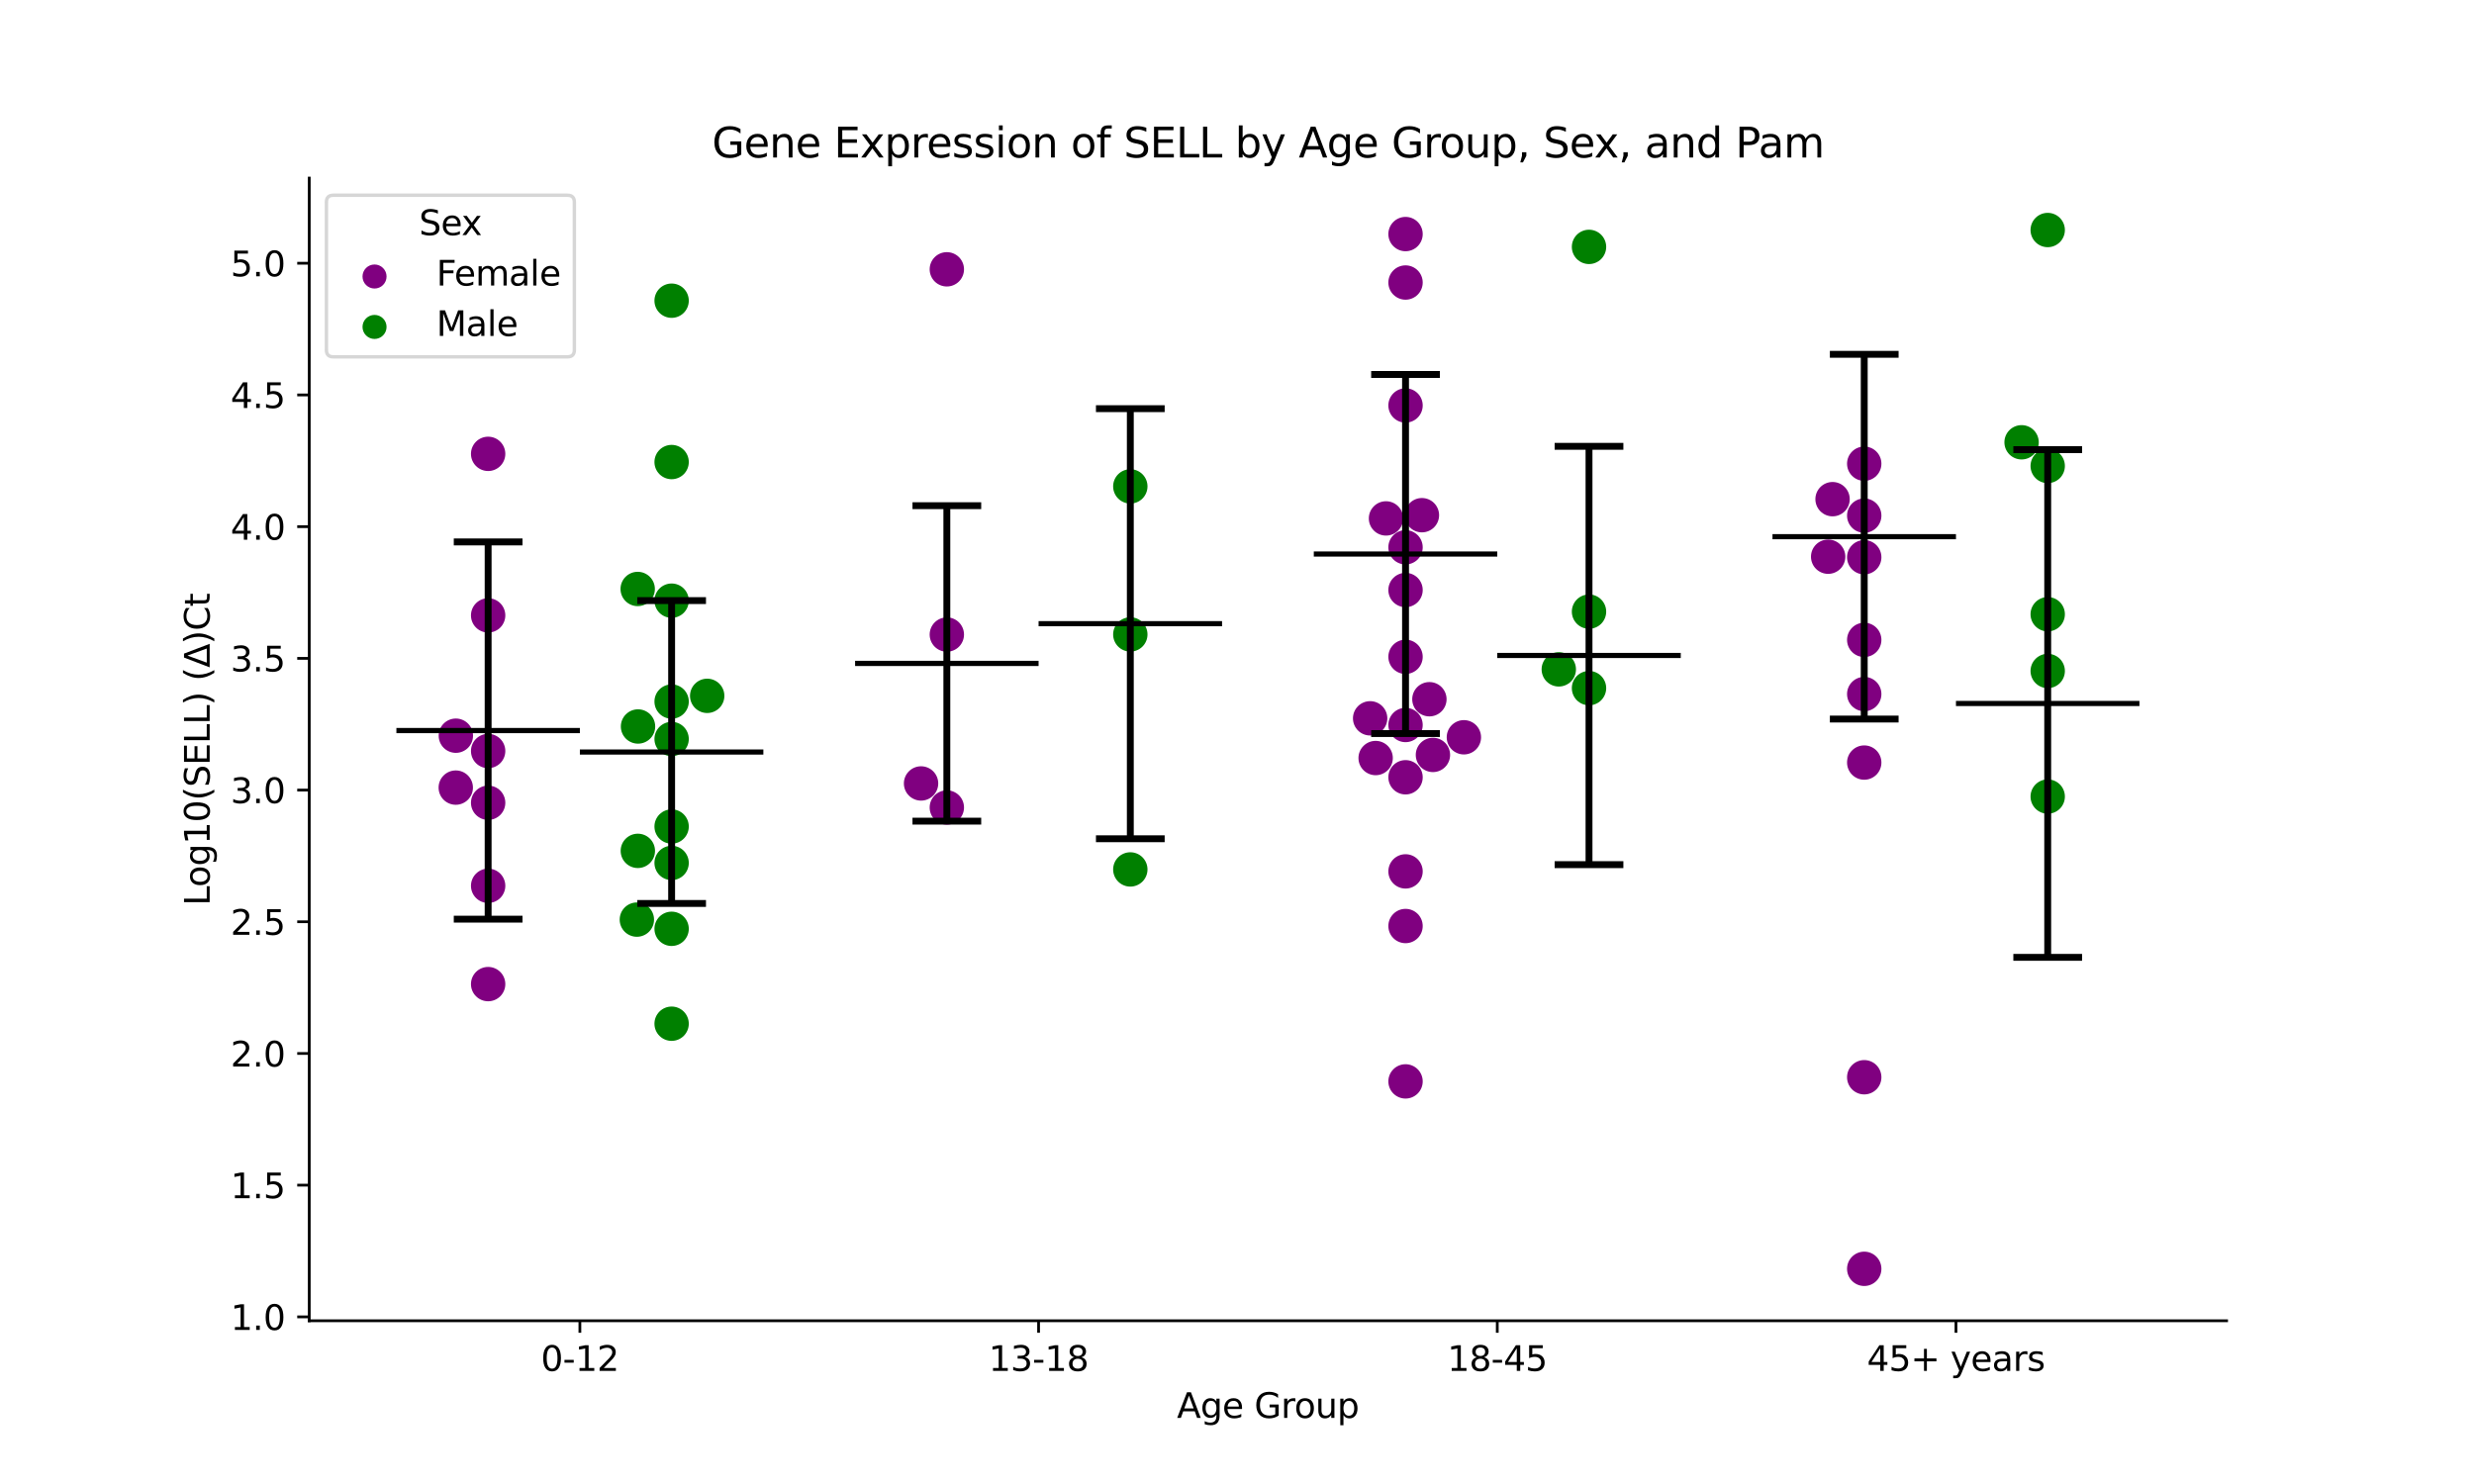 <?xml version="1.0" encoding="utf-8" standalone="no"?>
<!DOCTYPE svg PUBLIC "-//W3C//DTD SVG 1.1//EN"
  "http://www.w3.org/Graphics/SVG/1.1/DTD/svg11.dtd">
<svg xmlns:xlink="http://www.w3.org/1999/xlink" width="720pt" height="432pt" viewBox="0 0 720 432" xmlns="http://www.w3.org/2000/svg" version="1.1">
 <defs>
  <style type="text/css">*{stroke-linejoin: round; stroke-linecap: butt}</style>
 </defs>
 <g id="figure_1">
  <g id="patch_1">
   <path d="M 0 432 
L 720 432 
L 720 0 
L 0 0 
z
" style="fill: #ffffff"/>
  </g>
  <g id="axes_1">
   <g id="patch_2">
    <path d="M 90 384.48 
L 648 384.48 
L 648 51.84 
L 90 51.84 
z
" style="fill: #ffffff"/>
   </g>
   <g id="PathCollection_1">
    <defs>
     <path id="C0_0_6dbc717fc5" d="M 0 5 
C 1.326 5 2.598 4.473 3.536 3.536 
C 4.473 2.598 5 1.326 5 -0 
C 5 -1.326 4.473 -2.598 3.536 -3.536 
C 2.598 -4.473 1.326 -5 0 -5 
C -1.326 -5 -2.598 -4.473 -3.536 -3.536 
C -4.473 -2.598 -5 -1.326 -5 0 
C -5 1.326 -4.473 2.598 -3.536 3.536 
C -2.598 4.473 -1.326 5 0 5 
z
"/>
    </defs>
    <g clip-path="url(#p7f1a440045)">
     <use xlink:href="#C0_0_6dbc717fc5" x="132.665" y="214.163" style="fill: #800080"/>
    </g>
    <g clip-path="url(#p7f1a440045)">
     <use xlink:href="#C0_0_6dbc717fc5" x="132.639" y="229.277" style="fill: #800080"/>
    </g>
    <g clip-path="url(#p7f1a440045)">
     <use xlink:href="#C0_0_6dbc717fc5" x="142.062" y="179.144" style="fill: #800080"/>
    </g>
    <g clip-path="url(#p7f1a440045)">
     <use xlink:href="#C0_0_6dbc717fc5" x="142.062" y="218.625" style="fill: #800080"/>
    </g>
    <g clip-path="url(#p7f1a440045)">
     <use xlink:href="#C0_0_6dbc717fc5" x="142.062" y="257.863" style="fill: #800080"/>
    </g>
    <g clip-path="url(#p7f1a440045)">
     <use xlink:href="#C0_0_6dbc717fc5" x="142.062" y="286.478" style="fill: #800080"/>
    </g>
    <g clip-path="url(#p7f1a440045)">
     <use xlink:href="#C0_0_6dbc717fc5" x="142.062" y="132.119" style="fill: #800080"/>
    </g>
    <g clip-path="url(#p7f1a440045)">
     <use xlink:href="#C0_0_6dbc717fc5" x="142.062" y="233.688" style="fill: #800080"/>
    </g>
   </g>
   <g id="PathCollection_2">
    <defs>
     <path id="C1_0_7677b80d58" d="M 0 5 
C 1.326 5 2.598 4.473 3.536 3.536 
C 4.473 2.598 5 1.326 5 -0 
C 5 -1.326 4.473 -2.598 3.536 -3.536 
C 2.598 -4.473 1.326 -5 0 -5 
C -1.326 -5 -2.598 -4.473 -3.536 -3.536 
C -4.473 -2.598 -5 -1.326 -5 0 
C -5 1.326 -4.473 2.598 -3.536 3.536 
C -2.598 4.473 -1.326 5 0 5 
z
"/>
    </defs>
    <g clip-path="url(#p7f1a440045)">
     <use xlink:href="#C1_0_7677b80d58" x="195.459" y="240.604" style="fill: #008000"/>
    </g>
    <g clip-path="url(#p7f1a440045)">
     <use xlink:href="#C1_0_7677b80d58" x="195.459" y="251.204" style="fill: #008000"/>
    </g>
    <g clip-path="url(#p7f1a440045)">
     <use xlink:href="#C1_0_7677b80d58" x="185.628" y="247.692" style="fill: #008000"/>
    </g>
    <g clip-path="url(#p7f1a440045)">
     <use xlink:href="#C1_0_7677b80d58" x="195.459" y="174.858" style="fill: #008000"/>
    </g>
    <g clip-path="url(#p7f1a440045)">
     <use xlink:href="#C1_0_7677b80d58" x="195.459" y="298.009" style="fill: #008000"/>
    </g>
    <g clip-path="url(#p7f1a440045)">
     <use xlink:href="#C1_0_7677b80d58" x="195.459" y="87.534" style="fill: #008000"/>
    </g>
    <g clip-path="url(#p7f1a440045)">
     <use xlink:href="#C1_0_7677b80d58" x="195.459" y="215.126" style="fill: #008000"/>
    </g>
    <g clip-path="url(#p7f1a440045)">
     <use xlink:href="#C1_0_7677b80d58" x="195.459" y="204.226" style="fill: #008000"/>
    </g>
    <g clip-path="url(#p7f1a440045)">
     <use xlink:href="#C1_0_7677b80d58" x="185.681" y="211.484" style="fill: #008000"/>
    </g>
    <g clip-path="url(#p7f1a440045)">
     <use xlink:href="#C1_0_7677b80d58" x="185.343" y="267.704" style="fill: #008000"/>
    </g>
    <g clip-path="url(#p7f1a440045)">
     <use xlink:href="#C1_0_7677b80d58" x="205.813" y="202.565" style="fill: #008000"/>
    </g>
    <g clip-path="url(#p7f1a440045)">
     <use xlink:href="#C1_0_7677b80d58" x="185.587" y="171.453" style="fill: #008000"/>
    </g>
    <g clip-path="url(#p7f1a440045)">
     <use xlink:href="#C1_0_7677b80d58" x="195.459" y="270.381" style="fill: #008000"/>
    </g>
    <g clip-path="url(#p7f1a440045)">
     <use xlink:href="#C1_0_7677b80d58" x="195.459" y="134.504" style="fill: #008000"/>
    </g>
   </g>
   <g id="PathCollection_3">
    <defs>
     <path id="C2_0_051114d811" d="M 0 5 
C 1.326 5 2.598 4.473 3.536 3.536 
C 4.473 2.598 5 1.326 5 -0 
C 5 -1.326 4.473 -2.598 3.536 -3.536 
C 2.598 -4.473 1.326 -5 0 -5 
C -1.326 -5 -2.598 -4.473 -3.536 -3.536 
C -4.473 -2.598 -5 -1.326 -5 0 
C -5 1.326 -4.473 2.598 -3.536 3.536 
C -2.598 4.473 -1.326 5 0 5 
z
"/>
    </defs>
    <g clip-path="url(#p7f1a440045)">
     <use xlink:href="#C2_0_051114d811" x="275.555" y="235.061" style="fill: #800080"/>
    </g>
    <g clip-path="url(#p7f1a440045)">
     <use xlink:href="#C2_0_051114d811" x="268.052" y="228.066" style="fill: #800080"/>
    </g>
    <g clip-path="url(#p7f1a440045)">
     <use xlink:href="#C2_0_051114d811" x="275.555" y="78.399" style="fill: #800080"/>
    </g>
    <g clip-path="url(#p7f1a440045)">
     <use xlink:href="#C2_0_051114d811" x="275.555" y="184.721" style="fill: #800080"/>
    </g>
   </g>
   <g id="PathCollection_4">
    <defs>
     <path id="C3_0_ca1c9811ac" d="M 0 5 
C 1.326 5 2.598 4.473 3.536 3.536 
C 4.473 2.598 5 1.326 5 -0 
C 5 -1.326 4.473 -2.598 3.536 -3.536 
C 2.598 -4.473 1.326 -5 0 -5 
C -1.326 -5 -2.598 -4.473 -3.536 -3.536 
C -4.473 -2.598 -5 -1.326 -5 0 
C -5 1.326 -4.473 2.598 -3.536 3.536 
C -2.598 4.473 -1.326 5 0 5 
z
"/>
    </defs>
    <g clip-path="url(#p7f1a440045)">
     <use xlink:href="#C3_0_ca1c9811ac" x="328.952" y="253.097" style="fill: #008000"/>
    </g>
    <g clip-path="url(#p7f1a440045)">
     <use xlink:href="#C3_0_ca1c9811ac" x="328.952" y="184.684" style="fill: #008000"/>
    </g>
    <g clip-path="url(#p7f1a440045)">
     <use xlink:href="#C3_0_ca1c9811ac" x="328.952" y="141.591" style="fill: #008000"/>
    </g>
   </g>
   <g id="PathCollection_5">
    <defs>
     <path id="C4_0_86d9dbc48d" d="M 0 5 
C 1.326 5 2.598 4.473 3.536 3.536 
C 4.473 2.598 5 1.326 5 -0 
C 5 -1.326 4.473 -2.598 3.536 -3.536 
C 2.598 -4.473 1.326 -5 0 -5 
C -1.326 -5 -2.598 -4.473 -3.536 -3.536 
C -4.473 -2.598 -5 -1.326 -5 0 
C -5 1.326 -4.473 2.598 -3.536 3.536 
C -2.598 4.473 -1.326 5 0 5 
z
"/>
    </defs>
    <g clip-path="url(#p7f1a440045)">
     <use xlink:href="#C4_0_86d9dbc48d" x="409.048" y="269.571" style="fill: #800080"/>
    </g>
    <g clip-path="url(#p7f1a440045)">
     <use xlink:href="#C4_0_86d9dbc48d" x="409.048" y="68.138" style="fill: #800080"/>
    </g>
    <g clip-path="url(#p7f1a440045)">
     <use xlink:href="#C4_0_86d9dbc48d" x="409.048" y="211.048" style="fill: #800080"/>
    </g>
    <g clip-path="url(#p7f1a440045)">
     <use xlink:href="#C4_0_86d9dbc48d" x="400.349" y="220.67" style="fill: #800080"/>
    </g>
    <g clip-path="url(#p7f1a440045)">
     <use xlink:href="#C4_0_86d9dbc48d" x="409.048" y="171.757" style="fill: #800080"/>
    </g>
    <g clip-path="url(#p7f1a440045)">
     <use xlink:href="#C4_0_86d9dbc48d" x="409.048" y="118.031" style="fill: #800080"/>
    </g>
    <g clip-path="url(#p7f1a440045)">
     <use xlink:href="#C4_0_86d9dbc48d" x="409.048" y="82.245" style="fill: #800080"/>
    </g>
    <g clip-path="url(#p7f1a440045)">
     <use xlink:href="#C4_0_86d9dbc48d" x="403.363" y="150.914" style="fill: #800080"/>
    </g>
    <g clip-path="url(#p7f1a440045)">
     <use xlink:href="#C4_0_86d9dbc48d" x="413.817" y="149.975" style="fill: #800080"/>
    </g>
    <g clip-path="url(#p7f1a440045)">
     <use xlink:href="#C4_0_86d9dbc48d" x="415.994" y="203.549" style="fill: #800080"/>
    </g>
    <g clip-path="url(#p7f1a440045)">
     <use xlink:href="#C4_0_86d9dbc48d" x="417.021" y="219.763" style="fill: #800080"/>
    </g>
    <g clip-path="url(#p7f1a440045)">
     <use xlink:href="#C4_0_86d9dbc48d" x="426.03" y="214.627" style="fill: #800080"/>
    </g>
    <g clip-path="url(#p7f1a440045)">
     <use xlink:href="#C4_0_86d9dbc48d" x="409.048" y="253.667" style="fill: #800080"/>
    </g>
    <g clip-path="url(#p7f1a440045)">
     <use xlink:href="#C4_0_86d9dbc48d" x="409.048" y="226.27" style="fill: #800080"/>
    </g>
    <g clip-path="url(#p7f1a440045)">
     <use xlink:href="#C4_0_86d9dbc48d" x="409.048" y="314.799" style="fill: #800080"/>
    </g>
    <g clip-path="url(#p7f1a440045)">
     <use xlink:href="#C4_0_86d9dbc48d" x="409.048" y="159.322" style="fill: #800080"/>
    </g>
    <g clip-path="url(#p7f1a440045)">
     <use xlink:href="#C4_0_86d9dbc48d" x="409.048" y="191.203" style="fill: #800080"/>
    </g>
    <g clip-path="url(#p7f1a440045)">
     <use xlink:href="#C4_0_86d9dbc48d" x="398.747" y="209.108" style="fill: #800080"/>
    </g>
   </g>
   <g id="PathCollection_6">
    <defs>
     <path id="C5_0_6f138176a1" d="M 0 5 
C 1.326 5 2.598 4.473 3.536 3.536 
C 4.473 2.598 5 1.326 5 -0 
C 5 -1.326 4.473 -2.598 3.536 -3.536 
C 2.598 -4.473 1.326 -5 0 -5 
C -1.326 -5 -2.598 -4.473 -3.536 -3.536 
C -4.473 -2.598 -5 -1.326 -5 0 
C -5 1.326 -4.473 2.598 -3.536 3.536 
C -2.598 4.473 -1.326 5 0 5 
z
"/>
    </defs>
    <g clip-path="url(#p7f1a440045)">
     <use xlink:href="#C5_0_6f138176a1" x="462.445" y="71.87" style="fill: #008000"/>
    </g>
    <g clip-path="url(#p7f1a440045)">
     <use xlink:href="#C5_0_6f138176a1" x="462.445" y="200.318" style="fill: #008000"/>
    </g>
    <g clip-path="url(#p7f1a440045)">
     <use xlink:href="#C5_0_6f138176a1" x="453.65" y="194.855" style="fill: #008000"/>
    </g>
    <g clip-path="url(#p7f1a440045)">
     <use xlink:href="#C5_0_6f138176a1" x="462.445" y="178.048" style="fill: #008000"/>
    </g>
   </g>
   <g id="PathCollection_7">
    <defs>
     <path id="C6_0_85d26d8920" d="M 0 5 
C 1.326 5 2.598 4.473 3.536 3.536 
C 4.473 2.598 5 1.326 5 -0 
C 5 -1.326 4.473 -2.598 3.536 -3.536 
C 2.598 -4.473 1.326 -5 0 -5 
C -1.326 -5 -2.598 -4.473 -3.536 -3.536 
C -4.473 -2.598 -5 -1.326 -5 0 
C -5 1.326 -4.473 2.598 -3.536 3.536 
C -2.598 4.473 -1.326 5 0 5 
z
"/>
    </defs>
    <g clip-path="url(#p7f1a440045)">
     <use xlink:href="#C6_0_85d26d8920" x="542.541" y="186.269" style="fill: #800080"/>
    </g>
    <g clip-path="url(#p7f1a440045)">
     <use xlink:href="#C6_0_85d26d8920" x="542.541" y="221.989" style="fill: #800080"/>
    </g>
    <g clip-path="url(#p7f1a440045)">
     <use xlink:href="#C6_0_85d26d8920" x="542.541" y="150.101" style="fill: #800080"/>
    </g>
    <g clip-path="url(#p7f1a440045)">
     <use xlink:href="#C6_0_85d26d8920" x="532.042" y="162.06" style="fill: #800080"/>
    </g>
    <g clip-path="url(#p7f1a440045)">
     <use xlink:href="#C6_0_85d26d8920" x="542.541" y="202.045" style="fill: #800080"/>
    </g>
    <g clip-path="url(#p7f1a440045)">
     <use xlink:href="#C6_0_85d26d8920" x="542.541" y="162.216" style="fill: #800080"/>
    </g>
    <g clip-path="url(#p7f1a440045)">
     <use xlink:href="#C6_0_85d26d8920" x="542.541" y="313.592" style="fill: #800080"/>
    </g>
    <g clip-path="url(#p7f1a440045)">
     <use xlink:href="#C6_0_85d26d8920" x="542.541" y="369.36" style="fill: #800080"/>
    </g>
    <g clip-path="url(#p7f1a440045)">
     <use xlink:href="#C6_0_85d26d8920" x="542.541" y="134.985" style="fill: #800080"/>
    </g>
    <g clip-path="url(#p7f1a440045)">
     <use xlink:href="#C6_0_85d26d8920" x="533.325" y="145.309" style="fill: #800080"/>
    </g>
   </g>
   <g id="PathCollection_8">
    <defs>
     <path id="C7_0_5d188080e3" d="M 0 5 
C 1.326 5 2.598 4.473 3.536 3.536 
C 4.473 2.598 5 1.326 5 -0 
C 5 -1.326 4.473 -2.598 3.536 -3.536 
C 2.598 -4.473 1.326 -5 0 -5 
C -1.326 -5 -2.598 -4.473 -3.536 -3.536 
C -4.473 -2.598 -5 -1.326 -5 0 
C -5 1.326 -4.473 2.598 -3.536 3.536 
C -2.598 4.473 -1.326 5 0 5 
z
"/>
    </defs>
    <g clip-path="url(#p7f1a440045)">
     <use xlink:href="#C7_0_5d188080e3" x="595.938" y="178.805" style="fill: #008000"/>
    </g>
    <g clip-path="url(#p7f1a440045)">
     <use xlink:href="#C7_0_5d188080e3" x="595.938" y="231.884" style="fill: #008000"/>
    </g>
    <g clip-path="url(#p7f1a440045)">
     <use xlink:href="#C7_0_5d188080e3" x="595.938" y="66.96" style="fill: #008000"/>
    </g>
    <g clip-path="url(#p7f1a440045)">
     <use xlink:href="#C7_0_5d188080e3" x="595.938" y="195.326" style="fill: #008000"/>
    </g>
    <g clip-path="url(#p7f1a440045)">
     <use xlink:href="#C7_0_5d188080e3" x="588.334" y="128.753" style="fill: #008000"/>
    </g>
    <g clip-path="url(#p7f1a440045)">
     <use xlink:href="#C7_0_5d188080e3" x="595.938" y="135.65" style="fill: #008000"/>
    </g>
   </g>
   <g id="PathCollection_9"/>
   <g id="PathCollection_10"/>
   <g id="matplotlib.axis_1">
    <g id="xtick_1">
     <g id="line2d_1">
      <defs>
       <path id="m2228e7adcf" d="M 0 0 
L 0 3.5 
" style="stroke: #000000; stroke-width: 0.8"/>
      </defs>
      <g>
       <use xlink:href="#m2228e7adcf" x="168.761" y="384.48" style="stroke: #000000; stroke-width: 0.8"/>
      </g>
     </g>
     <g id="text_1">
      <!-- 0-12 -->
      <g transform="translate(157.413 399.078) scale(0.1 -0.1)">
       <defs>
        <path id="DejaVuSans-30" d="M 2034 4250 
Q 1547 4250 1301 3770 
Q 1056 3291 1056 2328 
Q 1056 1369 1301 889 
Q 1547 409 2034 409 
Q 2525 409 2770 889 
Q 3016 1369 3016 2328 
Q 3016 3291 2770 3770 
Q 2525 4250 2034 4250 
z
M 2034 4750 
Q 2819 4750 3233 4129 
Q 3647 3509 3647 2328 
Q 3647 1150 3233 529 
Q 2819 -91 2034 -91 
Q 1250 -91 836 529 
Q 422 1150 422 2328 
Q 422 3509 836 4129 
Q 1250 4750 2034 4750 
z
" transform="scale(0.016)"/>
        <path id="DejaVuSans-2d" d="M 313 2009 
L 1997 2009 
L 1997 1497 
L 313 1497 
L 313 2009 
z
" transform="scale(0.016)"/>
        <path id="DejaVuSans-31" d="M 794 531 
L 1825 531 
L 1825 4091 
L 703 3866 
L 703 4441 
L 1819 4666 
L 2450 4666 
L 2450 531 
L 3481 531 
L 3481 0 
L 794 0 
L 794 531 
z
" transform="scale(0.016)"/>
        <path id="DejaVuSans-32" d="M 1228 531 
L 3431 531 
L 3431 0 
L 469 0 
L 469 531 
Q 828 903 1448 1529 
Q 2069 2156 2228 2338 
Q 2531 2678 2651 2914 
Q 2772 3150 2772 3378 
Q 2772 3750 2511 3984 
Q 2250 4219 1831 4219 
Q 1534 4219 1204 4116 
Q 875 4013 500 3803 
L 500 4441 
Q 881 4594 1212 4672 
Q 1544 4750 1819 4750 
Q 2544 4750 2975 4387 
Q 3406 4025 3406 3419 
Q 3406 3131 3298 2873 
Q 3191 2616 2906 2266 
Q 2828 2175 2409 1742 
Q 1991 1309 1228 531 
z
" transform="scale(0.016)"/>
       </defs>
       <use xlink:href="#DejaVuSans-30"/>
       <use xlink:href="#DejaVuSans-2d" x="63.623"/>
       <use xlink:href="#DejaVuSans-31" x="99.707"/>
       <use xlink:href="#DejaVuSans-32" x="163.33"/>
      </g>
     </g>
    </g>
    <g id="xtick_2">
     <g id="line2d_2">
      <g>
       <use xlink:href="#m2228e7adcf" x="302.254" y="384.48" style="stroke: #000000; stroke-width: 0.8"/>
      </g>
     </g>
     <g id="text_2">
      <!-- 13-18 -->
      <g transform="translate(287.725 399.078) scale(0.1 -0.1)">
       <defs>
        <path id="DejaVuSans-33" d="M 2597 2516 
Q 3050 2419 3304 2112 
Q 3559 1806 3559 1356 
Q 3559 666 3084 287 
Q 2609 -91 1734 -91 
Q 1441 -91 1130 -33 
Q 819 25 488 141 
L 488 750 
Q 750 597 1062 519 
Q 1375 441 1716 441 
Q 2309 441 2620 675 
Q 2931 909 2931 1356 
Q 2931 1769 2642 2001 
Q 2353 2234 1838 2234 
L 1294 2234 
L 1294 2753 
L 1863 2753 
Q 2328 2753 2575 2939 
Q 2822 3125 2822 3475 
Q 2822 3834 2567 4026 
Q 2313 4219 1838 4219 
Q 1578 4219 1281 4162 
Q 984 4106 628 3988 
L 628 4550 
Q 988 4650 1302 4700 
Q 1616 4750 1894 4750 
Q 2613 4750 3031 4423 
Q 3450 4097 3450 3541 
Q 3450 3153 3228 2886 
Q 3006 2619 2597 2516 
z
" transform="scale(0.016)"/>
        <path id="DejaVuSans-38" d="M 2034 2216 
Q 1584 2216 1326 1975 
Q 1069 1734 1069 1313 
Q 1069 891 1326 650 
Q 1584 409 2034 409 
Q 2484 409 2743 651 
Q 3003 894 3003 1313 
Q 3003 1734 2745 1975 
Q 2488 2216 2034 2216 
z
M 1403 2484 
Q 997 2584 770 2862 
Q 544 3141 544 3541 
Q 544 4100 942 4425 
Q 1341 4750 2034 4750 
Q 2731 4750 3128 4425 
Q 3525 4100 3525 3541 
Q 3525 3141 3298 2862 
Q 3072 2584 2669 2484 
Q 3125 2378 3379 2068 
Q 3634 1759 3634 1313 
Q 3634 634 3220 271 
Q 2806 -91 2034 -91 
Q 1263 -91 848 271 
Q 434 634 434 1313 
Q 434 1759 690 2068 
Q 947 2378 1403 2484 
z
M 1172 3481 
Q 1172 3119 1398 2916 
Q 1625 2713 2034 2713 
Q 2441 2713 2670 2916 
Q 2900 3119 2900 3481 
Q 2900 3844 2670 4047 
Q 2441 4250 2034 4250 
Q 1625 4250 1398 4047 
Q 1172 3844 1172 3481 
z
" transform="scale(0.016)"/>
       </defs>
       <use xlink:href="#DejaVuSans-31"/>
       <use xlink:href="#DejaVuSans-33" x="63.623"/>
       <use xlink:href="#DejaVuSans-2d" x="127.246"/>
       <use xlink:href="#DejaVuSans-31" x="163.33"/>
       <use xlink:href="#DejaVuSans-38" x="226.953"/>
      </g>
     </g>
    </g>
    <g id="xtick_3">
     <g id="line2d_3">
      <g>
       <use xlink:href="#m2228e7adcf" x="435.746" y="384.48" style="stroke: #000000; stroke-width: 0.8"/>
      </g>
     </g>
     <g id="text_3">
      <!-- 18-45 -->
      <g transform="translate(421.218 399.078) scale(0.1 -0.1)">
       <defs>
        <path id="DejaVuSans-34" d="M 2419 4116 
L 825 1625 
L 2419 1625 
L 2419 4116 
z
M 2253 4666 
L 3047 4666 
L 3047 1625 
L 3713 1625 
L 3713 1100 
L 3047 1100 
L 3047 0 
L 2419 0 
L 2419 1100 
L 313 1100 
L 313 1709 
L 2253 4666 
z
" transform="scale(0.016)"/>
        <path id="DejaVuSans-35" d="M 691 4666 
L 3169 4666 
L 3169 4134 
L 1269 4134 
L 1269 2991 
Q 1406 3038 1543 3061 
Q 1681 3084 1819 3084 
Q 2600 3084 3056 2656 
Q 3513 2228 3513 1497 
Q 3513 744 3044 326 
Q 2575 -91 1722 -91 
Q 1428 -91 1123 -41 
Q 819 9 494 109 
L 494 744 
Q 775 591 1075 516 
Q 1375 441 1709 441 
Q 2250 441 2565 725 
Q 2881 1009 2881 1497 
Q 2881 1984 2565 2268 
Q 2250 2553 1709 2553 
Q 1456 2553 1204 2497 
Q 953 2441 691 2322 
L 691 4666 
z
" transform="scale(0.016)"/>
       </defs>
       <use xlink:href="#DejaVuSans-31"/>
       <use xlink:href="#DejaVuSans-38" x="63.623"/>
       <use xlink:href="#DejaVuSans-2d" x="127.246"/>
       <use xlink:href="#DejaVuSans-34" x="163.33"/>
       <use xlink:href="#DejaVuSans-35" x="226.953"/>
      </g>
     </g>
    </g>
    <g id="xtick_4">
     <g id="line2d_4">
      <g>
       <use xlink:href="#m2228e7adcf" x="569.239" y="384.48" style="stroke: #000000; stroke-width: 0.8"/>
      </g>
     </g>
     <g id="text_4">
      <!-- 45+ years -->
      <g transform="translate(543.338 399.078) scale(0.1 -0.1)">
       <defs>
        <path id="DejaVuSans-2b" d="M 2944 4013 
L 2944 2272 
L 4684 2272 
L 4684 1741 
L 2944 1741 
L 2944 0 
L 2419 0 
L 2419 1741 
L 678 1741 
L 678 2272 
L 2419 2272 
L 2419 4013 
L 2944 4013 
z
" transform="scale(0.016)"/>
        <path id="DejaVuSans-20" transform="scale(0.016)"/>
        <path id="DejaVuSans-79" d="M 2059 -325 
Q 1816 -950 1584 -1140 
Q 1353 -1331 966 -1331 
L 506 -1331 
L 506 -850 
L 844 -850 
Q 1081 -850 1212 -737 
Q 1344 -625 1503 -206 
L 1606 56 
L 191 3500 
L 800 3500 
L 1894 763 
L 2988 3500 
L 3597 3500 
L 2059 -325 
z
" transform="scale(0.016)"/>
        <path id="DejaVuSans-65" d="M 3597 1894 
L 3597 1613 
L 953 1613 
Q 991 1019 1311 708 
Q 1631 397 2203 397 
Q 2534 397 2845 478 
Q 3156 559 3463 722 
L 3463 178 
Q 3153 47 2828 -22 
Q 2503 -91 2169 -91 
Q 1331 -91 842 396 
Q 353 884 353 1716 
Q 353 2575 817 3079 
Q 1281 3584 2069 3584 
Q 2775 3584 3186 3129 
Q 3597 2675 3597 1894 
z
M 3022 2063 
Q 3016 2534 2758 2815 
Q 2500 3097 2075 3097 
Q 1594 3097 1305 2825 
Q 1016 2553 972 2059 
L 3022 2063 
z
" transform="scale(0.016)"/>
        <path id="DejaVuSans-61" d="M 2194 1759 
Q 1497 1759 1228 1600 
Q 959 1441 959 1056 
Q 959 750 1161 570 
Q 1363 391 1709 391 
Q 2188 391 2477 730 
Q 2766 1069 2766 1631 
L 2766 1759 
L 2194 1759 
z
M 3341 1997 
L 3341 0 
L 2766 0 
L 2766 531 
Q 2569 213 2275 61 
Q 1981 -91 1556 -91 
Q 1019 -91 701 211 
Q 384 513 384 1019 
Q 384 1609 779 1909 
Q 1175 2209 1959 2209 
L 2766 2209 
L 2766 2266 
Q 2766 2663 2505 2880 
Q 2244 3097 1772 3097 
Q 1472 3097 1187 3025 
Q 903 2953 641 2809 
L 641 3341 
Q 956 3463 1253 3523 
Q 1550 3584 1831 3584 
Q 2591 3584 2966 3190 
Q 3341 2797 3341 1997 
z
" transform="scale(0.016)"/>
        <path id="DejaVuSans-72" d="M 2631 2963 
Q 2534 3019 2420 3045 
Q 2306 3072 2169 3072 
Q 1681 3072 1420 2755 
Q 1159 2438 1159 1844 
L 1159 0 
L 581 0 
L 581 3500 
L 1159 3500 
L 1159 2956 
Q 1341 3275 1631 3429 
Q 1922 3584 2338 3584 
Q 2397 3584 2469 3576 
Q 2541 3569 2628 3553 
L 2631 2963 
z
" transform="scale(0.016)"/>
        <path id="DejaVuSans-73" d="M 2834 3397 
L 2834 2853 
Q 2591 2978 2328 3040 
Q 2066 3103 1784 3103 
Q 1356 3103 1142 2972 
Q 928 2841 928 2578 
Q 928 2378 1081 2264 
Q 1234 2150 1697 2047 
L 1894 2003 
Q 2506 1872 2764 1633 
Q 3022 1394 3022 966 
Q 3022 478 2636 193 
Q 2250 -91 1575 -91 
Q 1294 -91 989 -36 
Q 684 19 347 128 
L 347 722 
Q 666 556 975 473 
Q 1284 391 1588 391 
Q 1994 391 2212 530 
Q 2431 669 2431 922 
Q 2431 1156 2273 1281 
Q 2116 1406 1581 1522 
L 1381 1569 
Q 847 1681 609 1914 
Q 372 2147 372 2553 
Q 372 3047 722 3315 
Q 1072 3584 1716 3584 
Q 2034 3584 2315 3537 
Q 2597 3491 2834 3397 
z
" transform="scale(0.016)"/>
       </defs>
       <use xlink:href="#DejaVuSans-34"/>
       <use xlink:href="#DejaVuSans-35" x="63.623"/>
       <use xlink:href="#DejaVuSans-2b" x="127.246"/>
       <use xlink:href="#DejaVuSans-20" x="211.035"/>
       <use xlink:href="#DejaVuSans-79" x="242.822"/>
       <use xlink:href="#DejaVuSans-65" x="302.002"/>
       <use xlink:href="#DejaVuSans-61" x="363.525"/>
       <use xlink:href="#DejaVuSans-72" x="424.805"/>
       <use xlink:href="#DejaVuSans-73" x="465.918"/>
      </g>
     </g>
    </g>
    <g id="text_5">
     <!-- Age Group -->
     <g transform="translate(342.52 412.757) scale(0.1 -0.1)">
      <defs>
       <path id="DejaVuSans-41" d="M 2188 4044 
L 1331 1722 
L 3047 1722 
L 2188 4044 
z
M 1831 4666 
L 2547 4666 
L 4325 0 
L 3669 0 
L 3244 1197 
L 1141 1197 
L 716 0 
L 50 0 
L 1831 4666 
z
" transform="scale(0.016)"/>
       <path id="DejaVuSans-67" d="M 2906 1791 
Q 2906 2416 2648 2759 
Q 2391 3103 1925 3103 
Q 1463 3103 1205 2759 
Q 947 2416 947 1791 
Q 947 1169 1205 825 
Q 1463 481 1925 481 
Q 2391 481 2648 825 
Q 2906 1169 2906 1791 
z
M 3481 434 
Q 3481 -459 3084 -895 
Q 2688 -1331 1869 -1331 
Q 1566 -1331 1297 -1286 
Q 1028 -1241 775 -1147 
L 775 -588 
Q 1028 -725 1275 -790 
Q 1522 -856 1778 -856 
Q 2344 -856 2625 -561 
Q 2906 -266 2906 331 
L 2906 616 
Q 2728 306 2450 153 
Q 2172 0 1784 0 
Q 1141 0 747 490 
Q 353 981 353 1791 
Q 353 2603 747 3093 
Q 1141 3584 1784 3584 
Q 2172 3584 2450 3431 
Q 2728 3278 2906 2969 
L 2906 3500 
L 3481 3500 
L 3481 434 
z
" transform="scale(0.016)"/>
       <path id="DejaVuSans-47" d="M 3809 666 
L 3809 1919 
L 2778 1919 
L 2778 2438 
L 4434 2438 
L 4434 434 
Q 4069 175 3628 42 
Q 3188 -91 2688 -91 
Q 1594 -91 976 548 
Q 359 1188 359 2328 
Q 359 3472 976 4111 
Q 1594 4750 2688 4750 
Q 3144 4750 3555 4637 
Q 3966 4525 4313 4306 
L 4313 3634 
Q 3963 3931 3569 4081 
Q 3175 4231 2741 4231 
Q 1884 4231 1454 3753 
Q 1025 3275 1025 2328 
Q 1025 1384 1454 906 
Q 1884 428 2741 428 
Q 3075 428 3337 486 
Q 3600 544 3809 666 
z
" transform="scale(0.016)"/>
       <path id="DejaVuSans-6f" d="M 1959 3097 
Q 1497 3097 1228 2736 
Q 959 2375 959 1747 
Q 959 1119 1226 758 
Q 1494 397 1959 397 
Q 2419 397 2687 759 
Q 2956 1122 2956 1747 
Q 2956 2369 2687 2733 
Q 2419 3097 1959 3097 
z
M 1959 3584 
Q 2709 3584 3137 3096 
Q 3566 2609 3566 1747 
Q 3566 888 3137 398 
Q 2709 -91 1959 -91 
Q 1206 -91 779 398 
Q 353 888 353 1747 
Q 353 2609 779 3096 
Q 1206 3584 1959 3584 
z
" transform="scale(0.016)"/>
       <path id="DejaVuSans-75" d="M 544 1381 
L 544 3500 
L 1119 3500 
L 1119 1403 
Q 1119 906 1312 657 
Q 1506 409 1894 409 
Q 2359 409 2629 706 
Q 2900 1003 2900 1516 
L 2900 3500 
L 3475 3500 
L 3475 0 
L 2900 0 
L 2900 538 
Q 2691 219 2414 64 
Q 2138 -91 1772 -91 
Q 1169 -91 856 284 
Q 544 659 544 1381 
z
M 1991 3584 
L 1991 3584 
z
" transform="scale(0.016)"/>
       <path id="DejaVuSans-70" d="M 1159 525 
L 1159 -1331 
L 581 -1331 
L 581 3500 
L 1159 3500 
L 1159 2969 
Q 1341 3281 1617 3432 
Q 1894 3584 2278 3584 
Q 2916 3584 3314 3078 
Q 3713 2572 3713 1747 
Q 3713 922 3314 415 
Q 2916 -91 2278 -91 
Q 1894 -91 1617 61 
Q 1341 213 1159 525 
z
M 3116 1747 
Q 3116 2381 2855 2742 
Q 2594 3103 2138 3103 
Q 1681 3103 1420 2742 
Q 1159 2381 1159 1747 
Q 1159 1113 1420 752 
Q 1681 391 2138 391 
Q 2594 391 2855 752 
Q 3116 1113 3116 1747 
z
" transform="scale(0.016)"/>
      </defs>
      <use xlink:href="#DejaVuSans-41"/>
      <use xlink:href="#DejaVuSans-67" x="68.408"/>
      <use xlink:href="#DejaVuSans-65" x="131.885"/>
      <use xlink:href="#DejaVuSans-20" x="193.408"/>
      <use xlink:href="#DejaVuSans-47" x="225.195"/>
      <use xlink:href="#DejaVuSans-72" x="302.686"/>
      <use xlink:href="#DejaVuSans-6f" x="341.549"/>
      <use xlink:href="#DejaVuSans-75" x="402.73"/>
      <use xlink:href="#DejaVuSans-70" x="466.109"/>
     </g>
    </g>
   </g>
   <g id="matplotlib.axis_2">
    <g id="ytick_1">
     <g id="line2d_5">
      <defs>
       <path id="m28def6aee9" d="M 0 0 
L -3.5 0 
" style="stroke: #000000; stroke-width: 0.8"/>
      </defs>
      <g>
       <use xlink:href="#m28def6aee9" x="90" y="383.35" style="stroke: #000000; stroke-width: 0.8"/>
      </g>
     </g>
     <g id="text_6">
      <!-- 1.0 -->
      <g transform="translate(67.097 387.149) scale(0.1 -0.1)">
       <defs>
        <path id="DejaVuSans-2e" d="M 684 794 
L 1344 794 
L 1344 0 
L 684 0 
L 684 794 
z
" transform="scale(0.016)"/>
       </defs>
       <use xlink:href="#DejaVuSans-31"/>
       <use xlink:href="#DejaVuSans-2e" x="63.623"/>
       <use xlink:href="#DejaVuSans-30" x="95.41"/>
      </g>
     </g>
    </g>
    <g id="ytick_2">
     <g id="line2d_6">
      <g>
       <use xlink:href="#m28def6aee9" x="90" y="345.01" style="stroke: #000000; stroke-width: 0.8"/>
      </g>
     </g>
     <g id="text_7">
      <!-- 1.5 -->
      <g transform="translate(67.097 348.809) scale(0.1 -0.1)">
       <use xlink:href="#DejaVuSans-31"/>
       <use xlink:href="#DejaVuSans-2e" x="63.623"/>
       <use xlink:href="#DejaVuSans-35" x="95.41"/>
      </g>
     </g>
    </g>
    <g id="ytick_3">
     <g id="line2d_7">
      <g>
       <use xlink:href="#m28def6aee9" x="90" y="306.67" style="stroke: #000000; stroke-width: 0.8"/>
      </g>
     </g>
     <g id="text_8">
      <!-- 2.0 -->
      <g transform="translate(67.097 310.469) scale(0.1 -0.1)">
       <use xlink:href="#DejaVuSans-32"/>
       <use xlink:href="#DejaVuSans-2e" x="63.623"/>
       <use xlink:href="#DejaVuSans-30" x="95.41"/>
      </g>
     </g>
    </g>
    <g id="ytick_4">
     <g id="line2d_8">
      <g>
       <use xlink:href="#m28def6aee9" x="90" y="268.33" style="stroke: #000000; stroke-width: 0.8"/>
      </g>
     </g>
     <g id="text_9">
      <!-- 2.5 -->
      <g transform="translate(67.097 272.129) scale(0.1 -0.1)">
       <use xlink:href="#DejaVuSans-32"/>
       <use xlink:href="#DejaVuSans-2e" x="63.623"/>
       <use xlink:href="#DejaVuSans-35" x="95.41"/>
      </g>
     </g>
    </g>
    <g id="ytick_5">
     <g id="line2d_9">
      <g>
       <use xlink:href="#m28def6aee9" x="90" y="229.99" style="stroke: #000000; stroke-width: 0.8"/>
      </g>
     </g>
     <g id="text_10">
      <!-- 3.0 -->
      <g transform="translate(67.097 233.789) scale(0.1 -0.1)">
       <use xlink:href="#DejaVuSans-33"/>
       <use xlink:href="#DejaVuSans-2e" x="63.623"/>
       <use xlink:href="#DejaVuSans-30" x="95.41"/>
      </g>
     </g>
    </g>
    <g id="ytick_6">
     <g id="line2d_10">
      <g>
       <use xlink:href="#m28def6aee9" x="90" y="191.65" style="stroke: #000000; stroke-width: 0.8"/>
      </g>
     </g>
     <g id="text_11">
      <!-- 3.5 -->
      <g transform="translate(67.097 195.449) scale(0.1 -0.1)">
       <use xlink:href="#DejaVuSans-33"/>
       <use xlink:href="#DejaVuSans-2e" x="63.623"/>
       <use xlink:href="#DejaVuSans-35" x="95.41"/>
      </g>
     </g>
    </g>
    <g id="ytick_7">
     <g id="line2d_11">
      <g>
       <use xlink:href="#m28def6aee9" x="90" y="153.31" style="stroke: #000000; stroke-width: 0.8"/>
      </g>
     </g>
     <g id="text_12">
      <!-- 4.0 -->
      <g transform="translate(67.097 157.109) scale(0.1 -0.1)">
       <use xlink:href="#DejaVuSans-34"/>
       <use xlink:href="#DejaVuSans-2e" x="63.623"/>
       <use xlink:href="#DejaVuSans-30" x="95.41"/>
      </g>
     </g>
    </g>
    <g id="ytick_8">
     <g id="line2d_12">
      <g>
       <use xlink:href="#m28def6aee9" x="90" y="114.97" style="stroke: #000000; stroke-width: 0.8"/>
      </g>
     </g>
     <g id="text_13">
      <!-- 4.5 -->
      <g transform="translate(67.097 118.769) scale(0.1 -0.1)">
       <use xlink:href="#DejaVuSans-34"/>
       <use xlink:href="#DejaVuSans-2e" x="63.623"/>
       <use xlink:href="#DejaVuSans-35" x="95.41"/>
      </g>
     </g>
    </g>
    <g id="ytick_9">
     <g id="line2d_13">
      <g>
       <use xlink:href="#m28def6aee9" x="90" y="76.63" style="stroke: #000000; stroke-width: 0.8"/>
      </g>
     </g>
     <g id="text_14">
      <!-- 5.0 -->
      <g transform="translate(67.097 80.429) scale(0.1 -0.1)">
       <use xlink:href="#DejaVuSans-35"/>
       <use xlink:href="#DejaVuSans-2e" x="63.623"/>
       <use xlink:href="#DejaVuSans-30" x="95.41"/>
      </g>
     </g>
    </g>
    <g id="text_15">
     <!-- Log10(SELL) (Δ)Ct -->
     <g transform="translate(61.017 263.624) rotate(-90) scale(0.1 -0.1)">
      <defs>
       <path id="DejaVuSans-4c" d="M 628 4666 
L 1259 4666 
L 1259 531 
L 3531 531 
L 3531 0 
L 628 0 
L 628 4666 
z
" transform="scale(0.016)"/>
       <path id="DejaVuSans-28" d="M 1984 4856 
Q 1566 4138 1362 3434 
Q 1159 2731 1159 2009 
Q 1159 1288 1364 580 
Q 1569 -128 1984 -844 
L 1484 -844 
Q 1016 -109 783 600 
Q 550 1309 550 2009 
Q 550 2706 781 3412 
Q 1013 4119 1484 4856 
L 1984 4856 
z
" transform="scale(0.016)"/>
       <path id="DejaVuSans-53" d="M 3425 4513 
L 3425 3897 
Q 3066 4069 2747 4153 
Q 2428 4238 2131 4238 
Q 1616 4238 1336 4038 
Q 1056 3838 1056 3469 
Q 1056 3159 1242 3001 
Q 1428 2844 1947 2747 
L 2328 2669 
Q 3034 2534 3370 2195 
Q 3706 1856 3706 1288 
Q 3706 609 3251 259 
Q 2797 -91 1919 -91 
Q 1588 -91 1214 -16 
Q 841 59 441 206 
L 441 856 
Q 825 641 1194 531 
Q 1563 422 1919 422 
Q 2459 422 2753 634 
Q 3047 847 3047 1241 
Q 3047 1584 2836 1778 
Q 2625 1972 2144 2069 
L 1759 2144 
Q 1053 2284 737 2584 
Q 422 2884 422 3419 
Q 422 4038 858 4394 
Q 1294 4750 2059 4750 
Q 2388 4750 2728 4690 
Q 3069 4631 3425 4513 
z
" transform="scale(0.016)"/>
       <path id="DejaVuSans-45" d="M 628 4666 
L 3578 4666 
L 3578 4134 
L 1259 4134 
L 1259 2753 
L 3481 2753 
L 3481 2222 
L 1259 2222 
L 1259 531 
L 3634 531 
L 3634 0 
L 628 0 
L 628 4666 
z
" transform="scale(0.016)"/>
       <path id="DejaVuSans-29" d="M 513 4856 
L 1013 4856 
Q 1481 4119 1714 3412 
Q 1947 2706 1947 2009 
Q 1947 1309 1714 600 
Q 1481 -109 1013 -844 
L 513 -844 
Q 928 -128 1133 580 
Q 1338 1288 1338 2009 
Q 1338 2731 1133 3434 
Q 928 4138 513 4856 
z
" transform="scale(0.016)"/>
       <path id="DejaVuSans-394" d="M 2188 4044 
L 906 525 
L 3472 525 
L 2188 4044 
z
M 50 0 
L 1831 4666 
L 2547 4666 
L 4325 0 
L 50 0 
z
" transform="scale(0.016)"/>
       <path id="DejaVuSans-43" d="M 4122 4306 
L 4122 3641 
Q 3803 3938 3442 4084 
Q 3081 4231 2675 4231 
Q 1875 4231 1450 3742 
Q 1025 3253 1025 2328 
Q 1025 1406 1450 917 
Q 1875 428 2675 428 
Q 3081 428 3442 575 
Q 3803 722 4122 1019 
L 4122 359 
Q 3791 134 3420 21 
Q 3050 -91 2638 -91 
Q 1578 -91 968 557 
Q 359 1206 359 2328 
Q 359 3453 968 4101 
Q 1578 4750 2638 4750 
Q 3056 4750 3426 4639 
Q 3797 4528 4122 4306 
z
" transform="scale(0.016)"/>
       <path id="DejaVuSans-74" d="M 1172 4494 
L 1172 3500 
L 2356 3500 
L 2356 3053 
L 1172 3053 
L 1172 1153 
Q 1172 725 1289 603 
Q 1406 481 1766 481 
L 2356 481 
L 2356 0 
L 1766 0 
Q 1100 0 847 248 
Q 594 497 594 1153 
L 594 3053 
L 172 3053 
L 172 3500 
L 594 3500 
L 594 4494 
L 1172 4494 
z
" transform="scale(0.016)"/>
      </defs>
      <use xlink:href="#DejaVuSans-4c"/>
      <use xlink:href="#DejaVuSans-6f" x="53.963"/>
      <use xlink:href="#DejaVuSans-67" x="115.145"/>
      <use xlink:href="#DejaVuSans-31" x="178.621"/>
      <use xlink:href="#DejaVuSans-30" x="242.244"/>
      <use xlink:href="#DejaVuSans-28" x="305.867"/>
      <use xlink:href="#DejaVuSans-53" x="344.881"/>
      <use xlink:href="#DejaVuSans-45" x="408.357"/>
      <use xlink:href="#DejaVuSans-4c" x="471.541"/>
      <use xlink:href="#DejaVuSans-4c" x="527.254"/>
      <use xlink:href="#DejaVuSans-29" x="582.967"/>
      <use xlink:href="#DejaVuSans-20" x="621.98"/>
      <use xlink:href="#DejaVuSans-28" x="653.768"/>
      <use xlink:href="#DejaVuSans-394" x="692.781"/>
      <use xlink:href="#DejaVuSans-29" x="761.189"/>
      <use xlink:href="#DejaVuSans-43" x="800.203"/>
      <use xlink:href="#DejaVuSans-74" x="870.027"/>
     </g>
    </g>
   </g>
   <g id="LineCollection_1">
    <path d="M 142.062 267.578 
L 142.062 157.757 
" clip-path="url(#p7f1a440045)" style="fill: none; stroke: #000000; stroke-width: 2"/>
   </g>
   <g id="line2d_14">
    <defs>
     <path id="m8cbe86afaf" d="M 10 0 
L -10 -0 
" style="stroke: #000000; stroke-width: 2"/>
    </defs>
    <g clip-path="url(#p7f1a440045)">
     <use xlink:href="#m8cbe86afaf" x="142.062" y="267.578" style="stroke: #000000; stroke-width: 2"/>
    </g>
   </g>
   <g id="line2d_15">
    <g clip-path="url(#p7f1a440045)">
     <use xlink:href="#m8cbe86afaf" x="142.062" y="157.757" style="stroke: #000000; stroke-width: 2"/>
    </g>
   </g>
   <g id="LineCollection_2">
    <path d="M 115.364 212.668 
L 168.761 212.668 
" clip-path="url(#p7f1a440045)" style="fill: none; stroke: #000000; stroke-width: 1.5"/>
   </g>
   <g id="LineCollection_3">
    <path d="M 195.459 263.001 
L 195.459 174.838 
" clip-path="url(#p7f1a440045)" style="fill: none; stroke: #000000; stroke-width: 2"/>
   </g>
   <g id="line2d_16">
    <g clip-path="url(#p7f1a440045)">
     <use xlink:href="#m8cbe86afaf" x="195.459" y="263.001" style="stroke: #000000; stroke-width: 2"/>
    </g>
   </g>
   <g id="line2d_17">
    <g clip-path="url(#p7f1a440045)">
     <use xlink:href="#m8cbe86afaf" x="195.459" y="174.838" style="stroke: #000000; stroke-width: 2"/>
    </g>
   </g>
   <g id="LineCollection_4">
    <path d="M 168.761 218.92 
L 222.158 218.92 
" clip-path="url(#p7f1a440045)" style="fill: none; stroke: #000000; stroke-width: 1.5"/>
   </g>
   <g id="LineCollection_5">
    <path d="M 275.555 239.036 
L 275.555 147.212 
" clip-path="url(#p7f1a440045)" style="fill: none; stroke: #000000; stroke-width: 2"/>
   </g>
   <g id="line2d_18">
    <g clip-path="url(#p7f1a440045)">
     <use xlink:href="#m8cbe86afaf" x="275.555" y="239.036" style="stroke: #000000; stroke-width: 2"/>
    </g>
   </g>
   <g id="line2d_19">
    <g clip-path="url(#p7f1a440045)">
     <use xlink:href="#m8cbe86afaf" x="275.555" y="147.212" style="stroke: #000000; stroke-width: 2"/>
    </g>
   </g>
   <g id="LineCollection_6">
    <path d="M 248.856 193.124 
L 302.254 193.124 
" clip-path="url(#p7f1a440045)" style="fill: none; stroke: #000000; stroke-width: 1.5"/>
   </g>
   <g id="LineCollection_7">
    <path d="M 328.952 244.167 
L 328.952 118.957 
" clip-path="url(#p7f1a440045)" style="fill: none; stroke: #000000; stroke-width: 2"/>
   </g>
   <g id="line2d_20">
    <g clip-path="url(#p7f1a440045)">
     <use xlink:href="#m8cbe86afaf" x="328.952" y="244.167" style="stroke: #000000; stroke-width: 2"/>
    </g>
   </g>
   <g id="line2d_21">
    <g clip-path="url(#p7f1a440045)">
     <use xlink:href="#m8cbe86afaf" x="328.952" y="118.957" style="stroke: #000000; stroke-width: 2"/>
    </g>
   </g>
   <g id="LineCollection_8">
    <path d="M 302.254 181.562 
L 355.651 181.562 
" clip-path="url(#p7f1a440045)" style="fill: none; stroke: #000000; stroke-width: 1.5"/>
   </g>
   <g id="LineCollection_9">
    <path d="M 409.048 213.538 
L 409.048 109.008 
" clip-path="url(#p7f1a440045)" style="fill: none; stroke: #000000; stroke-width: 2"/>
   </g>
   <g id="line2d_22">
    <g clip-path="url(#p7f1a440045)">
     <use xlink:href="#m8cbe86afaf" x="409.048" y="213.538" style="stroke: #000000; stroke-width: 2"/>
    </g>
   </g>
   <g id="line2d_23">
    <g clip-path="url(#p7f1a440045)">
     <use xlink:href="#m8cbe86afaf" x="409.048" y="109.008" style="stroke: #000000; stroke-width: 2"/>
    </g>
   </g>
   <g id="LineCollection_10">
    <path d="M 382.349 161.273 
L 435.746 161.273 
" clip-path="url(#p7f1a440045)" style="fill: none; stroke: #000000; stroke-width: 1.5"/>
   </g>
   <g id="LineCollection_11">
    <path d="M 462.445 251.703 
L 462.445 129.925 
" clip-path="url(#p7f1a440045)" style="fill: none; stroke: #000000; stroke-width: 2"/>
   </g>
   <g id="line2d_24">
    <g clip-path="url(#p7f1a440045)">
     <use xlink:href="#m8cbe86afaf" x="462.445" y="251.703" style="stroke: #000000; stroke-width: 2"/>
    </g>
   </g>
   <g id="line2d_25">
    <g clip-path="url(#p7f1a440045)">
     <use xlink:href="#m8cbe86afaf" x="462.445" y="129.925" style="stroke: #000000; stroke-width: 2"/>
    </g>
   </g>
   <g id="LineCollection_12">
    <path d="M 435.746 190.814 
L 489.144 190.814 
" clip-path="url(#p7f1a440045)" style="fill: none; stroke: #000000; stroke-width: 1.5"/>
   </g>
   <g id="LineCollection_13">
    <path d="M 542.541 209.317 
L 542.541 103.143 
" clip-path="url(#p7f1a440045)" style="fill: none; stroke: #000000; stroke-width: 2"/>
   </g>
   <g id="line2d_26">
    <g clip-path="url(#p7f1a440045)">
     <use xlink:href="#m8cbe86afaf" x="542.541" y="209.317" style="stroke: #000000; stroke-width: 2"/>
    </g>
   </g>
   <g id="line2d_27">
    <g clip-path="url(#p7f1a440045)">
     <use xlink:href="#m8cbe86afaf" x="542.541" y="103.143" style="stroke: #000000; stroke-width: 2"/>
    </g>
   </g>
   <g id="LineCollection_14">
    <path d="M 515.842 156.23 
L 569.239 156.23 
" clip-path="url(#p7f1a440045)" style="fill: none; stroke: #000000; stroke-width: 1.5"/>
   </g>
   <g id="LineCollection_15">
    <path d="M 595.938 278.69 
L 595.938 130.896 
" clip-path="url(#p7f1a440045)" style="fill: none; stroke: #000000; stroke-width: 2"/>
   </g>
   <g id="line2d_28">
    <g clip-path="url(#p7f1a440045)">
     <use xlink:href="#m8cbe86afaf" x="595.938" y="278.69" style="stroke: #000000; stroke-width: 2"/>
    </g>
   </g>
   <g id="line2d_29">
    <g clip-path="url(#p7f1a440045)">
     <use xlink:href="#m8cbe86afaf" x="595.938" y="130.896" style="stroke: #000000; stroke-width: 2"/>
    </g>
   </g>
   <g id="LineCollection_16">
    <path d="M 569.239 204.793 
L 622.636 204.793 
" clip-path="url(#p7f1a440045)" style="fill: none; stroke: #000000; stroke-width: 1.5"/>
   </g>
   <g id="patch_3">
    <path d="M 90 384.48 
L 90 51.84 
" style="fill: none; stroke: #000000; stroke-width: 0.8; stroke-linejoin: miter; stroke-linecap: square"/>
   </g>
   <g id="patch_4">
    <path d="M 90 384.48 
L 648 384.48 
" style="fill: none; stroke: #000000; stroke-width: 0.8; stroke-linejoin: miter; stroke-linecap: square"/>
   </g>
   <g id="text_16">
    <!-- Gene Expression of SELL by Age Group, Sex, and Pam -->
    <g transform="translate(207.218 45.84) scale(0.12 -0.12)">
     <defs>
      <path id="DejaVuSans-6e" d="M 3513 2113 
L 3513 0 
L 2938 0 
L 2938 2094 
Q 2938 2591 2744 2837 
Q 2550 3084 2163 3084 
Q 1697 3084 1428 2787 
Q 1159 2491 1159 1978 
L 1159 0 
L 581 0 
L 581 3500 
L 1159 3500 
L 1159 2956 
Q 1366 3272 1645 3428 
Q 1925 3584 2291 3584 
Q 2894 3584 3203 3211 
Q 3513 2838 3513 2113 
z
" transform="scale(0.016)"/>
      <path id="DejaVuSans-78" d="M 3513 3500 
L 2247 1797 
L 3578 0 
L 2900 0 
L 1881 1375 
L 863 0 
L 184 0 
L 1544 1831 
L 300 3500 
L 978 3500 
L 1906 2253 
L 2834 3500 
L 3513 3500 
z
" transform="scale(0.016)"/>
      <path id="DejaVuSans-69" d="M 603 3500 
L 1178 3500 
L 1178 0 
L 603 0 
L 603 3500 
z
M 603 4863 
L 1178 4863 
L 1178 4134 
L 603 4134 
L 603 4863 
z
" transform="scale(0.016)"/>
      <path id="DejaVuSans-66" d="M 2375 4863 
L 2375 4384 
L 1825 4384 
Q 1516 4384 1395 4259 
Q 1275 4134 1275 3809 
L 1275 3500 
L 2222 3500 
L 2222 3053 
L 1275 3053 
L 1275 0 
L 697 0 
L 697 3053 
L 147 3053 
L 147 3500 
L 697 3500 
L 697 3744 
Q 697 4328 969 4595 
Q 1241 4863 1831 4863 
L 2375 4863 
z
" transform="scale(0.016)"/>
      <path id="DejaVuSans-62" d="M 3116 1747 
Q 3116 2381 2855 2742 
Q 2594 3103 2138 3103 
Q 1681 3103 1420 2742 
Q 1159 2381 1159 1747 
Q 1159 1113 1420 752 
Q 1681 391 2138 391 
Q 2594 391 2855 752 
Q 3116 1113 3116 1747 
z
M 1159 2969 
Q 1341 3281 1617 3432 
Q 1894 3584 2278 3584 
Q 2916 3584 3314 3078 
Q 3713 2572 3713 1747 
Q 3713 922 3314 415 
Q 2916 -91 2278 -91 
Q 1894 -91 1617 61 
Q 1341 213 1159 525 
L 1159 0 
L 581 0 
L 581 4863 
L 1159 4863 
L 1159 2969 
z
" transform="scale(0.016)"/>
      <path id="DejaVuSans-2c" d="M 750 794 
L 1409 794 
L 1409 256 
L 897 -744 
L 494 -744 
L 750 256 
L 750 794 
z
" transform="scale(0.016)"/>
      <path id="DejaVuSans-64" d="M 2906 2969 
L 2906 4863 
L 3481 4863 
L 3481 0 
L 2906 0 
L 2906 525 
Q 2725 213 2448 61 
Q 2172 -91 1784 -91 
Q 1150 -91 751 415 
Q 353 922 353 1747 
Q 353 2572 751 3078 
Q 1150 3584 1784 3584 
Q 2172 3584 2448 3432 
Q 2725 3281 2906 2969 
z
M 947 1747 
Q 947 1113 1208 752 
Q 1469 391 1925 391 
Q 2381 391 2643 752 
Q 2906 1113 2906 1747 
Q 2906 2381 2643 2742 
Q 2381 3103 1925 3103 
Q 1469 3103 1208 2742 
Q 947 2381 947 1747 
z
" transform="scale(0.016)"/>
      <path id="DejaVuSans-50" d="M 1259 4147 
L 1259 2394 
L 2053 2394 
Q 2494 2394 2734 2622 
Q 2975 2850 2975 3272 
Q 2975 3691 2734 3919 
Q 2494 4147 2053 4147 
L 1259 4147 
z
M 628 4666 
L 2053 4666 
Q 2838 4666 3239 4311 
Q 3641 3956 3641 3272 
Q 3641 2581 3239 2228 
Q 2838 1875 2053 1875 
L 1259 1875 
L 1259 0 
L 628 0 
L 628 4666 
z
" transform="scale(0.016)"/>
      <path id="DejaVuSans-6d" d="M 3328 2828 
Q 3544 3216 3844 3400 
Q 4144 3584 4550 3584 
Q 5097 3584 5394 3201 
Q 5691 2819 5691 2113 
L 5691 0 
L 5113 0 
L 5113 2094 
Q 5113 2597 4934 2840 
Q 4756 3084 4391 3084 
Q 3944 3084 3684 2787 
Q 3425 2491 3425 1978 
L 3425 0 
L 2847 0 
L 2847 2094 
Q 2847 2600 2669 2842 
Q 2491 3084 2119 3084 
Q 1678 3084 1418 2786 
Q 1159 2488 1159 1978 
L 1159 0 
L 581 0 
L 581 3500 
L 1159 3500 
L 1159 2956 
Q 1356 3278 1631 3431 
Q 1906 3584 2284 3584 
Q 2666 3584 2933 3390 
Q 3200 3197 3328 2828 
z
" transform="scale(0.016)"/>
     </defs>
     <use xlink:href="#DejaVuSans-47"/>
     <use xlink:href="#DejaVuSans-65" x="77.49"/>
     <use xlink:href="#DejaVuSans-6e" x="139.014"/>
     <use xlink:href="#DejaVuSans-65" x="202.393"/>
     <use xlink:href="#DejaVuSans-20" x="263.916"/>
     <use xlink:href="#DejaVuSans-45" x="295.703"/>
     <use xlink:href="#DejaVuSans-78" x="358.887"/>
     <use xlink:href="#DejaVuSans-70" x="418.066"/>
     <use xlink:href="#DejaVuSans-72" x="481.543"/>
     <use xlink:href="#DejaVuSans-65" x="520.406"/>
     <use xlink:href="#DejaVuSans-73" x="581.93"/>
     <use xlink:href="#DejaVuSans-73" x="634.029"/>
     <use xlink:href="#DejaVuSans-69" x="686.129"/>
     <use xlink:href="#DejaVuSans-6f" x="713.912"/>
     <use xlink:href="#DejaVuSans-6e" x="775.094"/>
     <use xlink:href="#DejaVuSans-20" x="838.473"/>
     <use xlink:href="#DejaVuSans-6f" x="870.26"/>
     <use xlink:href="#DejaVuSans-66" x="931.441"/>
     <use xlink:href="#DejaVuSans-20" x="966.646"/>
     <use xlink:href="#DejaVuSans-53" x="998.434"/>
     <use xlink:href="#DejaVuSans-45" x="1061.91"/>
     <use xlink:href="#DejaVuSans-4c" x="1125.094"/>
     <use xlink:href="#DejaVuSans-4c" x="1180.807"/>
     <use xlink:href="#DejaVuSans-20" x="1236.52"/>
     <use xlink:href="#DejaVuSans-62" x="1268.307"/>
     <use xlink:href="#DejaVuSans-79" x="1331.783"/>
     <use xlink:href="#DejaVuSans-20" x="1390.963"/>
     <use xlink:href="#DejaVuSans-41" x="1422.75"/>
     <use xlink:href="#DejaVuSans-67" x="1491.158"/>
     <use xlink:href="#DejaVuSans-65" x="1554.635"/>
     <use xlink:href="#DejaVuSans-20" x="1616.158"/>
     <use xlink:href="#DejaVuSans-47" x="1647.945"/>
     <use xlink:href="#DejaVuSans-72" x="1725.436"/>
     <use xlink:href="#DejaVuSans-6f" x="1764.299"/>
     <use xlink:href="#DejaVuSans-75" x="1825.48"/>
     <use xlink:href="#DejaVuSans-70" x="1888.859"/>
     <use xlink:href="#DejaVuSans-2c" x="1952.336"/>
     <use xlink:href="#DejaVuSans-20" x="1984.123"/>
     <use xlink:href="#DejaVuSans-53" x="2015.91"/>
     <use xlink:href="#DejaVuSans-65" x="2079.387"/>
     <use xlink:href="#DejaVuSans-78" x="2139.16"/>
     <use xlink:href="#DejaVuSans-2c" x="2198.34"/>
     <use xlink:href="#DejaVuSans-20" x="2230.127"/>
     <use xlink:href="#DejaVuSans-61" x="2261.914"/>
     <use xlink:href="#DejaVuSans-6e" x="2323.193"/>
     <use xlink:href="#DejaVuSans-64" x="2386.572"/>
     <use xlink:href="#DejaVuSans-20" x="2450.049"/>
     <use xlink:href="#DejaVuSans-50" x="2481.836"/>
     <use xlink:href="#DejaVuSans-61" x="2537.639"/>
     <use xlink:href="#DejaVuSans-6d" x="2598.918"/>
    </g>
   </g>
   <g id="legend_1">
    <g id="patch_5">
     <path d="M 97 103.874 
L 165.155 103.874 
Q 167.155 103.874 167.155 101.874 
L 167.155 58.84 
Q 167.155 56.84 165.155 56.84 
L 97 56.84 
Q 95 56.84 95 58.84 
L 95 101.874 
Q 95 103.874 97 103.874 
z
" style="fill: #ffffff; opacity: 0.8; stroke: #cccccc; stroke-linejoin: miter"/>
    </g>
    <g id="text_17">
     <!-- Sex -->
     <g transform="translate(121.955 68.438) scale(0.1 -0.1)">
      <use xlink:href="#DejaVuSans-53"/>
      <use xlink:href="#DejaVuSans-65" x="63.477"/>
      <use xlink:href="#DejaVuSans-78" x="123.25"/>
     </g>
    </g>
    <g id="PathCollection_11">
     <defs>
      <path id="md486a4d860" d="M 0 3 
C 0.796 3 1.559 2.684 2.121 2.121 
C 2.684 1.559 3 0.796 3 0 
C 3 -0.796 2.684 -1.559 2.121 -2.121 
C 1.559 -2.684 0.796 -3 0 -3 
C -0.796 -3 -1.559 -2.684 -2.121 -2.121 
C -2.684 -1.559 -3 -0.796 -3 0 
C -3 0.796 -2.684 1.559 -2.121 2.121 
C -1.559 2.684 -0.796 3 0 3 
z
" style="stroke: #800080"/>
     </defs>
     <g>
      <use xlink:href="#md486a4d860" x="109" y="80.492" style="fill: #800080; stroke: #800080"/>
     </g>
    </g>
    <g id="text_18">
     <!-- Female -->
     <g transform="translate(127 83.117) scale(0.1 -0.1)">
      <defs>
       <path id="DejaVuSans-46" d="M 628 4666 
L 3309 4666 
L 3309 4134 
L 1259 4134 
L 1259 2759 
L 3109 2759 
L 3109 2228 
L 1259 2228 
L 1259 0 
L 628 0 
L 628 4666 
z
" transform="scale(0.016)"/>
       <path id="DejaVuSans-6c" d="M 603 4863 
L 1178 4863 
L 1178 0 
L 603 0 
L 603 4863 
z
" transform="scale(0.016)"/>
      </defs>
      <use xlink:href="#DejaVuSans-46"/>
      <use xlink:href="#DejaVuSans-65" x="52.02"/>
      <use xlink:href="#DejaVuSans-6d" x="113.543"/>
      <use xlink:href="#DejaVuSans-61" x="210.955"/>
      <use xlink:href="#DejaVuSans-6c" x="272.234"/>
      <use xlink:href="#DejaVuSans-65" x="300.018"/>
     </g>
    </g>
    <g id="PathCollection_12">
     <defs>
      <path id="md6f9ebe44b" d="M 0 3 
C 0.796 3 1.559 2.684 2.121 2.121 
C 2.684 1.559 3 0.796 3 0 
C 3 -0.796 2.684 -1.559 2.121 -2.121 
C 1.559 -2.684 0.796 -3 0 -3 
C -0.796 -3 -1.559 -2.684 -2.121 -2.121 
C -2.684 -1.559 -3 -0.796 -3 0 
C -3 0.796 -2.684 1.559 -2.121 2.121 
C -1.559 2.684 -0.796 3 0 3 
z
" style="stroke: #008000"/>
     </defs>
     <g>
      <use xlink:href="#md6f9ebe44b" x="109" y="95.17" style="fill: #008000; stroke: #008000"/>
     </g>
    </g>
    <g id="text_19">
     <!-- Male -->
     <g transform="translate(127 97.795) scale(0.1 -0.1)">
      <defs>
       <path id="DejaVuSans-4d" d="M 628 4666 
L 1569 4666 
L 2759 1491 
L 3956 4666 
L 4897 4666 
L 4897 0 
L 4281 0 
L 4281 4097 
L 3078 897 
L 2444 897 
L 1241 4097 
L 1241 0 
L 628 0 
L 628 4666 
z
" transform="scale(0.016)"/>
      </defs>
      <use xlink:href="#DejaVuSans-4d"/>
      <use xlink:href="#DejaVuSans-61" x="86.279"/>
      <use xlink:href="#DejaVuSans-6c" x="147.559"/>
      <use xlink:href="#DejaVuSans-65" x="175.342"/>
     </g>
    </g>
   </g>
  </g>
 </g>
 <defs>
  <clipPath id="p7f1a440045">
   <rect x="90" y="51.84" width="558" height="332.64"/>
  </clipPath>
 </defs>
</svg>
